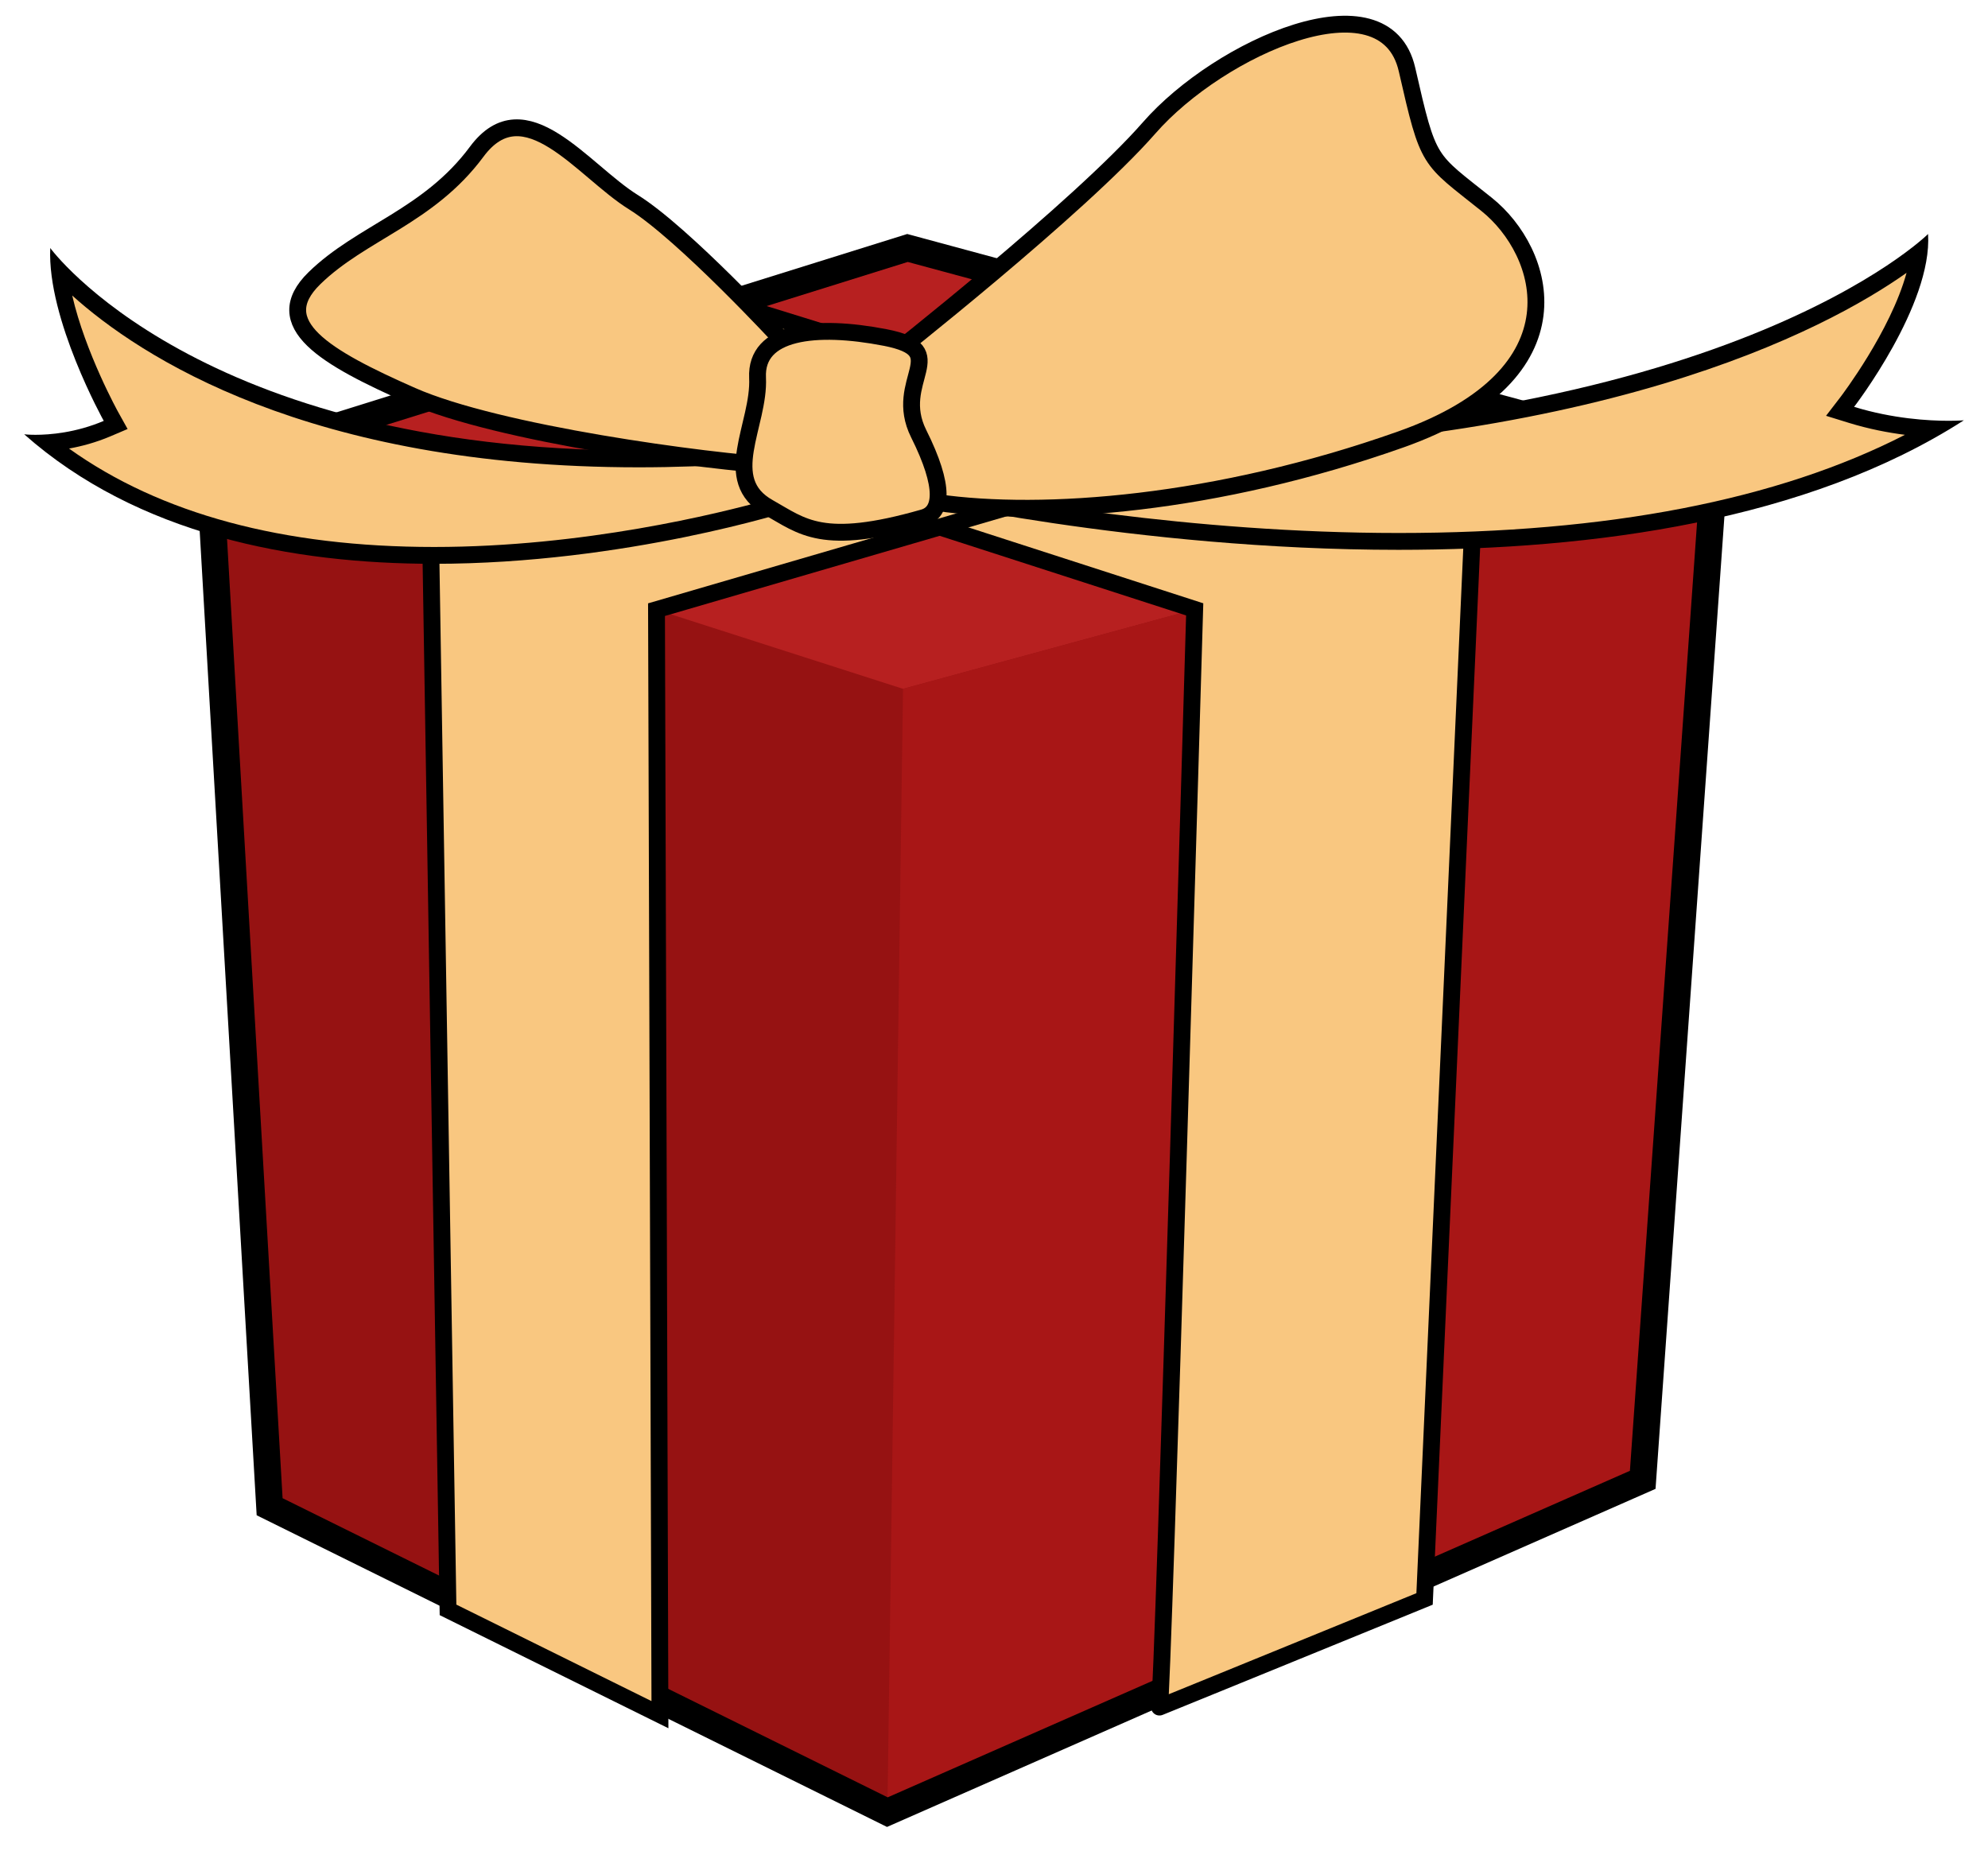 <svg xmlns="http://www.w3.org/2000/svg" xmlns:xlink="http://www.w3.org/1999/xlink" version="1.1" width="41.098" height="38.273" viewBox="0.083 -0.309 41.098 38.273">
  <!-- Exported by Scratch - http://scratch.mit.edu/ -->
  <g id="ID0.13645795872434974">
    <g id="ID0.9928622245788574">
      <g id="ID0.7250804053619504">
        <g id="Box_3_">
          <path id="Box_Fill_3_" fill="#961212" d="M 4.411 9.329 L 5.658 30.842 L 18.428 37.158 L 34.043 30.287 L 35.526 9.329 L 18.844 4.819 L 4.411 9.329 " stroke-width="0.696"/>
          <path id="Box_Top_3_" fill="#B72020" d="M 4.411 9.329 L 18.751 13.933 L 35.639 9.329 L 18.844 4.819 L 4.411 9.329 " stroke-width="0.696"/>
          <path id="Box_Side_3_" fill="#A81616" d="M 18.751 13.933 L 18.428 37.158 L 34.043 30.287 L 35.639 9.329 L 18.751 13.933 " stroke-width="0.696"/>
          <path id="Box_Outline_3_" d="M 18.42 37.464 L 5.389 31.02 L 4.122 9.128 L 18.838 4.529 L 35.82 9.121 L 34.308 30.474 L 18.42 37.464 L 18.42 37.464 Z M 5.925 30.667 L 18.434 36.852 L 33.778 30.101 L 35.234 9.538 L 18.849 5.107 L 4.701 9.529 L 5.925 30.667 L 5.925 30.667 Z " stroke-width="0.696" fill="undefined"/>
        </g>
        <path id="R_Ribbon_3_" fill="#F9C780" stroke="#000000" stroke-width="0.348" d="M 9.961 7.501 L 24.781 12.29 C 24.781 12.29 24.119 34.956 24.052 34.986 C 23.984 35.017 29.533 32.75 29.533 32.75 L 30.521 10.723 L 14.854 5.867 L 9.961 7.501 Z "/>
        <path id="L_Ribbon_3_" fill="#F9C780" stroke="#000000" stroke-width="0.348" d="M 24.258 6.206 L 8.985 10.798 L 9.345 32.976 L 13.726 35.143 L 13.655 12.296 L 29.532 7.664 L 24.258 6.206 "/>
        <g id="Bow_3_">
          <g id="ID0.261370524764061">
            <path id="ID0.258471533190459" fill="#F9C780" d="M 28.994 10.885 C 24.325 10.885 20.153 10.066 19.095 9.841 L 19.853 8.798 C 20.982 8.859 22.095 8.889 23.164 8.889 C 23.164 8.889 23.164 8.889 23.165 8.889 C 33.953 8.889 38.578 5.862 39.754 4.922 C 39.589 6.273 38.289 7.978 38.274 7.997 L 38.121 8.195 L 38.361 8.269 C 39.014 8.47 39.63 8.537 40.054 8.557 C 37.353 10.103 33.637 10.885 28.994 10.885 L 28.994 10.885 Z " stroke-width="0.696"/>
            <path id="ID0.22370942682027817" d="M 39.497 5.332 C 39.167 6.54 38.15 7.874 38.138 7.891 L 37.833 8.288 L 38.312 8.436 C 38.722 8.562 39.118 8.637 39.464 8.681 C 36.837 10.029 33.323 10.711 28.995 10.711 C 24.666 10.711 20.762 10.004 19.395 9.725 L 19.939 8.977 C 21.039 9.035 22.124 9.064 23.166 9.064 C 33.097 9.063 37.852 6.496 39.497 5.332 M 39.942 4.529 C 39.942 4.529 35.736 8.716 23.166 8.716 C 22.094 8.716 20.964 8.686 19.768 8.62 L 18.797 9.954 C 18.797 9.954 23.525 11.059 28.994 11.059 C 33.019 11.059 37.445 10.46 40.682 8.381 C 40.682 8.381 40.564 8.391 40.364 8.391 C 39.959 8.391 39.217 8.35 38.413 8.103 C 38.413 8.103 40.034 5.998 39.942 4.529 L 39.942 4.529 Z " stroke-width="0.696" fill="undefined"/>
          </g>
          <g id="ID0.022066988050937653">
            <path id="ID0.09162097191438079" fill="#F9C780" d="M 9.058 11.174 C 5.699 11.174 3.012 10.391 1.063 8.845 C 1.376 8.823 1.823 8.753 2.296 8.552 L 2.474 8.477 L 2.38 8.308 C 2.37 8.29 1.467 6.655 1.315 5.307 C 2.324 6.362 5.729 9.179 13.289 9.179 C 14.052 9.179 14.845 9.15 15.649 9.091 L 16.2 10.137 C 15.415 10.367 12.412 11.174 9.058 11.174 L 9.058 11.174 Z " stroke-width="0.696"/>
            <path id="ID0.5009593297727406" d="M 1.576 5.801 C 2.961 7.049 6.444 9.353 13.288 9.353 C 14.019 9.353 14.777 9.326 15.547 9.272 L 15.946 10.028 C 14.938 10.309 12.151 11 9.058 11 C 5.931 11 3.397 10.316 1.51 8.965 C 1.768 8.919 2.061 8.841 2.364 8.713 L 2.721 8.561 L 2.533 8.223 C 2.523 8.207 1.846 6.981 1.576 5.801 M 1.122 4.819 C 1.054 6.286 2.228 8.393 2.228 8.393 C 1.647 8.64 1.108 8.681 0.814 8.681 C 0.669 8.681 0.583 8.67 0.583 8.67 C 2.931 10.749 6.139 11.348 9.058 11.348 C 13.023 11.348 16.452 10.243 16.452 10.243 L 15.749 8.909 C 14.883 8.975 14.064 9.005 13.288 9.005 C 4.17 9.005 1.122 4.819 1.122 4.819 L 1.122 4.819 Z " stroke-width="0.696" fill="undefined"/>
          </g>
          <path id="ID0.2103307875804603" fill="#F9C780" stroke="#000000" stroke-width="0.348" d="M 18.428 7.108 C 18.428 7.108 22.384 3.999 23.841 2.333 C 25.298 0.667 28.718 -0.851 29.17 1.128 C 29.621 3.106 29.602 2.945 30.816 3.917 C 32.031 4.888 32.863 7.421 29.046 8.775 C 25.229 10.128 21.644 10.394 19.458 10.082 C 17.272 9.769 17.727 7.664 18.428 7.108 Z "/>
          <path id="ID0.125349217094481" fill="#F9C780" stroke="#000000" stroke-width="0.348" d="M 16.241 6.71 C 16.241 6.71 14.217 4.517 13.176 3.87 C 12.135 3.223 10.931 1.487 9.937 2.829 C 8.943 4.17 7.555 4.494 6.583 5.443 C 5.612 6.391 6.814 7.085 8.596 7.872 C 10.378 8.658 14.656 9.235 16.241 9.329 C 17.826 9.421 17.062 7.351 16.241 6.71 Z "/>
          <path id="ID0.03181919315829873" fill="#F9C780" stroke="#000000" stroke-width="0.348" d="M 15.975 10.185 C 16.673 10.576 17.075 10.995 19.17 10.396 C 19.561 10.286 19.63 9.769 19.075 8.658 C 18.521 7.548 19.816 6.946 18.381 6.669 C 16.947 6.391 15.698 6.53 15.744 7.501 C 15.791 8.473 14.951 9.614 15.975 10.185 Z "/>
        </g>
      </g>
    </g>
  </g>
</svg>